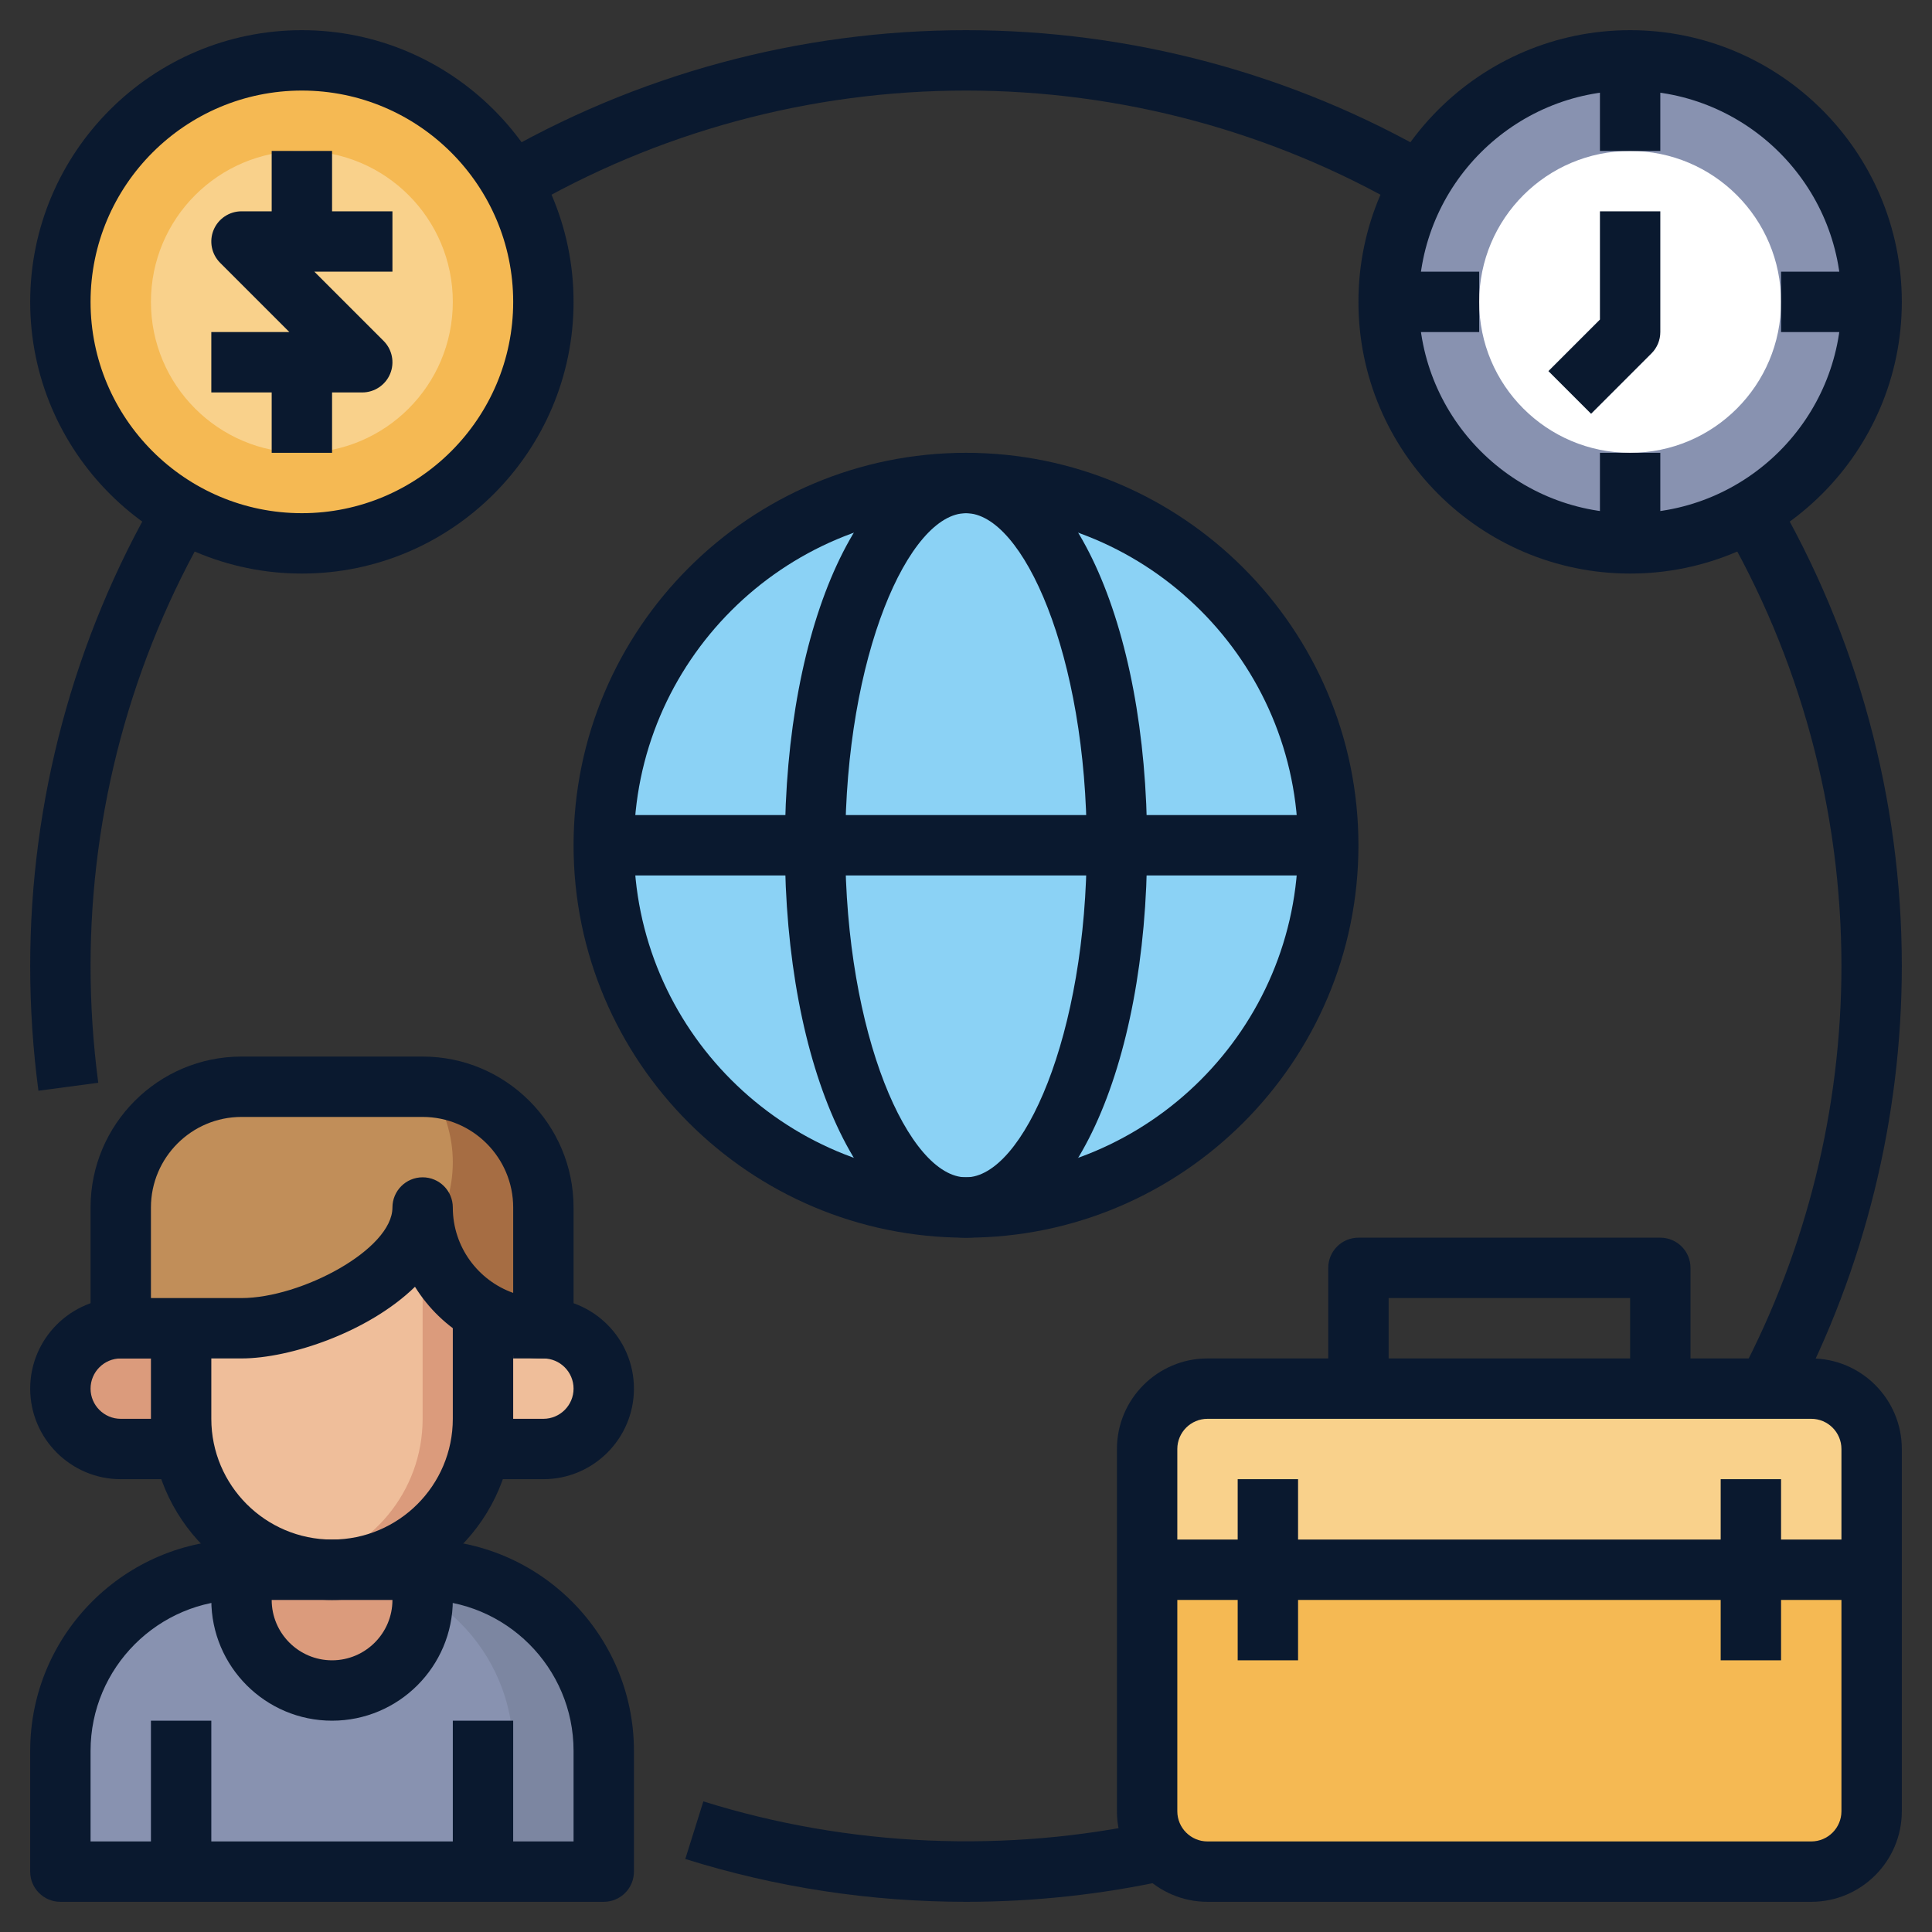 <?xml version="1.0"?>
<svg xmlns="http://www.w3.org/2000/svg" xmlns:xlink="http://www.w3.org/1999/xlink" xmlns:svgjs="http://svgjs.com/svgjs" version="1.1" width="512" height="512" x="0" y="0" viewBox="0 0 64 64" style="enable-background:new 0 0 512 512" xml:space="preserve" class=""><rect x="0" y="0" width="64" height="64" fill="#333333" stroke="none"/><g><path xmlns="http://www.w3.org/2000/svg" d="m60 46h-20c-1.105 0-2 .895-2 2v12c0 1.105.895 2 2 2h20c1.105 0 2-.895 2-2v-12c0-1.105-.895-2-2-2z" fill="#f5b953" data-original="#f5b953" style="" class=""/><path xmlns="http://www.w3.org/2000/svg" d="m60 46h-20c-1.105 0-2 .895-2 2v4h24v-4c0-1.105-.895-2-2-2z" fill="#f9d18b" data-original="#f9d18b" style="" class=""/><path xmlns="http://www.w3.org/2000/svg" d="m15 44h3c1.105 0 2 .895 2 2 0 1.105-.895 2-2 2h-3" fill="#efbe9a" data-original="#efbe9a" style="" class=""/><path xmlns="http://www.w3.org/2000/svg" d="m20 62v-4c0-3.314-2.686-6-6-6h-6c-3.314 0-6 2.686-6 6v4" fill="#7c86a1" data-original="#669e4f" style="" class=""/><path xmlns="http://www.w3.org/2000/svg" d="m17 62v-4c0-3.314-2.686-6-6-6h-3c-3.314 0-6 2.686-6 6v4" fill="#8892b0" data-original="#78b75b" style="" class=""/><g xmlns="http://www.w3.org/2000/svg" fill="#db9b7c"><path d="m8 52v1c0 1.657 1.343 3 3 3 1.657 0 3-1.343 3-3v-1" fill="#db9b7c" data-original="#db9b7c" style="" class=""/><path d="m7 44h-3c-1.105 0-2 .895-2 2 0 1.105.895 2 2 2h3" fill="#db9b7c" data-original="#db9b7c" style="" class=""/><path d="m16 40v7c0 2.761-2.239 5-5 5-2.761 0-5-2.239-5-5v-7" fill="#db9b7c" data-original="#db9b7c" style="" class=""/></g><path xmlns="http://www.w3.org/2000/svg" d="m10 51.899c2.282-.463 4-2.48 4-4.899v-7h-8v7c0 2.419 1.718 4.436 4 4.899z" fill="#efbe9a" data-original="#efbe9a" style="" class=""/><path xmlns="http://www.w3.org/2000/svg" d="m14 40c0 2.209-3.791 4-6 4h-4v-4c0-2.209 1.791-4 4-4h6c2.209 0 4 1.791 4 4v4c-2.209 0-4-1.791-4-4z" fill="#a66d43" data-original="#a66d43" style=""/><path xmlns="http://www.w3.org/2000/svg" d="m14 40c0 .383.071.745.171 1.096.528-.774.829-1.657.829-2.596 0-.891-.276-1.731-.755-2.475-.083-.005-.161-.025-.245-.025h-6c-2.209 0-4 1.791-4 4v3.01c1.134.622 2.512.99 4 .99 2.209 0 6-1.791 6-4z" fill="#c18e59" data-original="#c18e59" style=""/><circle xmlns="http://www.w3.org/2000/svg" cx="32" cy="28" fill="#8bd2f5" r="12" data-original="#8bd2f5" style="" class=""/><circle xmlns="http://www.w3.org/2000/svg" cx="10" cy="10" fill="#f5b953" r="8" data-original="#f5b953" style="" class=""/><circle xmlns="http://www.w3.org/2000/svg" cx="10" cy="10" fill="#f9d18b" r="5" data-original="#f9d18b" style="" class=""/><circle xmlns="http://www.w3.org/2000/svg" cx="54" cy="10" fill="#8892b0" r="8" data-original="#78b75b" style="" class=""/><circle xmlns="http://www.w3.org/2000/svg" cx="54" cy="10" fill="#ffffff" r="5" data-original="#ffffff" style=""/><path xmlns="http://www.w3.org/2000/svg" d="m18 45c-1.794 0-3.371-.95-4.253-2.374-1.537 1.498-4.135 2.374-5.747 2.374h-4c-.552 0-1-.447-1-1v-4c0-2.757 2.243-5 5-5h6c2.757 0 5 2.243 5 5v4c0 .553-.448 1-1 1zm-13-2h3c1.974 0 5-1.609 5-3 0-.553.448-1 1-1s1 .447 1 1c0 1.304.836 2.416 2 2.829v-2.829c0-1.654-1.346-3-3-3h-6c-1.654 0-3 1.346-3 3z" fill="#0a192f" data-original="#000000" style="" class=""/><path xmlns="http://www.w3.org/2000/svg" d="m11 53c-3.309 0-6-2.691-6-6v-3h2v3c0 2.206 1.794 4 4 4s4-1.794 4-4v-4h2v4c0 3.309-2.691 6-6 6z" fill="#0a192f" data-original="#000000" style="" class=""/><path xmlns="http://www.w3.org/2000/svg" d="m6 49h-2c-1.654 0-3-1.346-3-3s1.346-3 3-3h1v2h-1c-.551 0-1 .448-1 1s.449 1 1 1h2z" fill="#0a192f" data-original="#000000" style="" class=""/><path xmlns="http://www.w3.org/2000/svg" d="m18 49h-2v-2h2c.551 0 1-.448 1-1s-.449-1-1-1h-1v-2h1c1.654 0 3 1.346 3 3s-1.346 3-3 3z" fill="#0a192f" data-original="#000000" style="" class=""/><path xmlns="http://www.w3.org/2000/svg" d="m20 63h-18c-.552 0-1-.447-1-1v-4c0-3.859 3.14-7 7-7h6c3.86 0 7 3.141 7 7v4c0 .553-.448 1-1 1zm-17-2h16v-3c0-2.757-2.243-5-5-5h-6c-2.757 0-5 2.243-5 5z" fill="#0a192f" data-original="#000000" style="" class=""/><path xmlns="http://www.w3.org/2000/svg" d="m11 57c-2.206 0-4-1.794-4-4v-1h2v1c0 1.103.897 2 2 2s2-.897 2-2v-1h2v1c0 2.206-1.794 4-4 4z" fill="#0a192f" data-original="#000000" style="" class=""/><path xmlns="http://www.w3.org/2000/svg" d="m5 57h2v5h-2z" fill="#0a192f" data-original="#000000" style="" class=""/><path xmlns="http://www.w3.org/2000/svg" d="m15 57h2v5h-2z" fill="#0a192f" data-original="#000000" style="" class=""/><path xmlns="http://www.w3.org/2000/svg" d="m12 13h-5v-2h2.586l-2.293-2.293c-.286-.286-.372-.716-.217-1.09.155-.373.52-.617.924-.617h5v2h-2.586l2.293 2.293c.286.286.372.716.217 1.09-.155.373-.52.617-.924.617z" fill="#0a192f" data-original="#000000" style="" class=""/><path xmlns="http://www.w3.org/2000/svg" d="m9 5h2v3h-2z" fill="#0a192f" data-original="#000000" style="" class=""/><path xmlns="http://www.w3.org/2000/svg" d="m9 12h2v3h-2z" fill="#0a192f" data-original="#000000" style="" class=""/><path xmlns="http://www.w3.org/2000/svg" d="m10 19c-4.962 0-9-4.038-9-9s4.038-9 9-9 9 4.038 9 9-4.038 9-9 9zm0-16c-3.86 0-7 3.14-7 7s3.14 7 7 7 7-3.14 7-7-3.14-7-7-7z" fill="#0a192f" data-original="#000000" style="" class=""/><path xmlns="http://www.w3.org/2000/svg" d="m54 19c-4.962 0-9-4.038-9-9s4.038-9 9-9 9 4.038 9 9-4.038 9-9 9zm0-16c-3.86 0-7 3.14-7 7s3.14 7 7 7 7-3.14 7-7-3.14-7-7-7z" fill="#0a192f" data-original="#000000" style="" class=""/><path xmlns="http://www.w3.org/2000/svg" d="m59.424 46.468-1.769-.936c2.188-4.138 3.345-8.818 3.345-13.532 0-5.172-1.378-10.249-3.985-14.682l1.724-1.014c2.787 4.74 4.261 10.168 4.261 15.696 0 5.039-1.237 10.041-3.576 14.468z" fill="#0a192f" data-original="#000000" style="" class=""/><path xmlns="http://www.w3.org/2000/svg" d="m17.318 6.985-1.014-1.724c4.74-2.787 10.168-4.261 15.696-4.261 5.47 0 10.847 1.444 15.55 4.177l-1.005 1.729c-4.398-2.555-9.428-3.906-14.545-3.906-5.172 0-10.249 1.378-14.682 3.985z" fill="#0a192f" data-original="#000000" style="" class=""/><path xmlns="http://www.w3.org/2000/svg" d="m1.273 36.132c-.181-1.36-.273-2.749-.273-4.132 0-5.469 1.444-10.847 4.176-15.55l1.729 1.005c-2.554 4.399-3.905 9.428-3.905 14.545 0 1.294.086 2.596.255 3.868z" fill="#0a192f" data-original="#000000" style="" class=""/><path xmlns="http://www.w3.org/2000/svg" d="m32 63c-3.171 0-6.299-.478-9.299-1.419l.599-1.908c4.806 1.508 10.055 1.73 14.968.648l.431 1.953c-2.186.482-4.44.726-6.699.726z" fill="#0a192f" data-original="#000000" style="" class=""/><path xmlns="http://www.w3.org/2000/svg" d="m60 63h-20c-1.654 0-3-1.346-3-3v-12c0-1.654 1.346-3 3-3h20c1.654 0 3 1.346 3 3v12c0 1.654-1.346 3-3 3zm-20-16c-.551 0-1 .448-1 1v12c0 .552.449 1 1 1h20c.551 0 1-.448 1-1v-12c0-.552-.449-1-1-1z" fill="#0a192f" data-original="#000000" style="" class=""/><path xmlns="http://www.w3.org/2000/svg" d="m56 46h-2v-3h-8v3h-2v-4c0-.553.448-1 1-1h10c.552 0 1 .447 1 1z" fill="#0a192f" data-original="#000000" style="" class=""/><path xmlns="http://www.w3.org/2000/svg" d="m38 51h24v2h-24z" fill="#0a192f" data-original="#000000" style="" class=""/><path xmlns="http://www.w3.org/2000/svg" d="m41 49h2v6h-2z" fill="#0a192f" data-original="#000000" style="" class=""/><path xmlns="http://www.w3.org/2000/svg" d="m57 49h2v6h-2z" fill="#0a192f" data-original="#000000" style="" class=""/><path xmlns="http://www.w3.org/2000/svg" d="m53 2h2v3h-2z" fill="#0a192f" data-original="#000000" style="" class=""/><path xmlns="http://www.w3.org/2000/svg" d="m53 15h2v3h-2z" fill="#0a192f" data-original="#000000" style="" class=""/><path xmlns="http://www.w3.org/2000/svg" d="m46 9h3v2h-3z" fill="#0a192f" data-original="#000000" style="" class=""/><path xmlns="http://www.w3.org/2000/svg" d="m59 9h3v2h-3z" fill="#0a192f" data-original="#000000" style="" class=""/><path xmlns="http://www.w3.org/2000/svg" d="m52.707 13.707-1.414-1.414 1.707-1.707v-3.586h2v4c0 .265-.105.52-.293.707z" fill="#0a192f" data-original="#000000" style="" class=""/><path xmlns="http://www.w3.org/2000/svg" d="m32 41c-7.168 0-13-5.832-13-13s5.832-13 13-13 13 5.832 13 13-5.832 13-13 13zm0-24c-6.065 0-11 4.935-11 11s4.935 11 11 11 11-4.935 11-11-4.935-11-11-11z" fill="#0a192f" data-original="#000000" style="" class=""/><path xmlns="http://www.w3.org/2000/svg" d="m32 41c-3.42 0-6-5.589-6-13s2.58-13 6-13 6 5.589 6 13-2.58 13-6 13zm0-24c-1.888 0-4 4.704-4 11s2.112 11 4 11 4-4.704 4-11-2.112-11-4-11z" fill="#0a192f" data-original="#000000" style="" class=""/><path xmlns="http://www.w3.org/2000/svg" d="m20 27h24v2h-24z" fill="#0a192f" data-original="#000000" style="" class=""/></g></svg>
